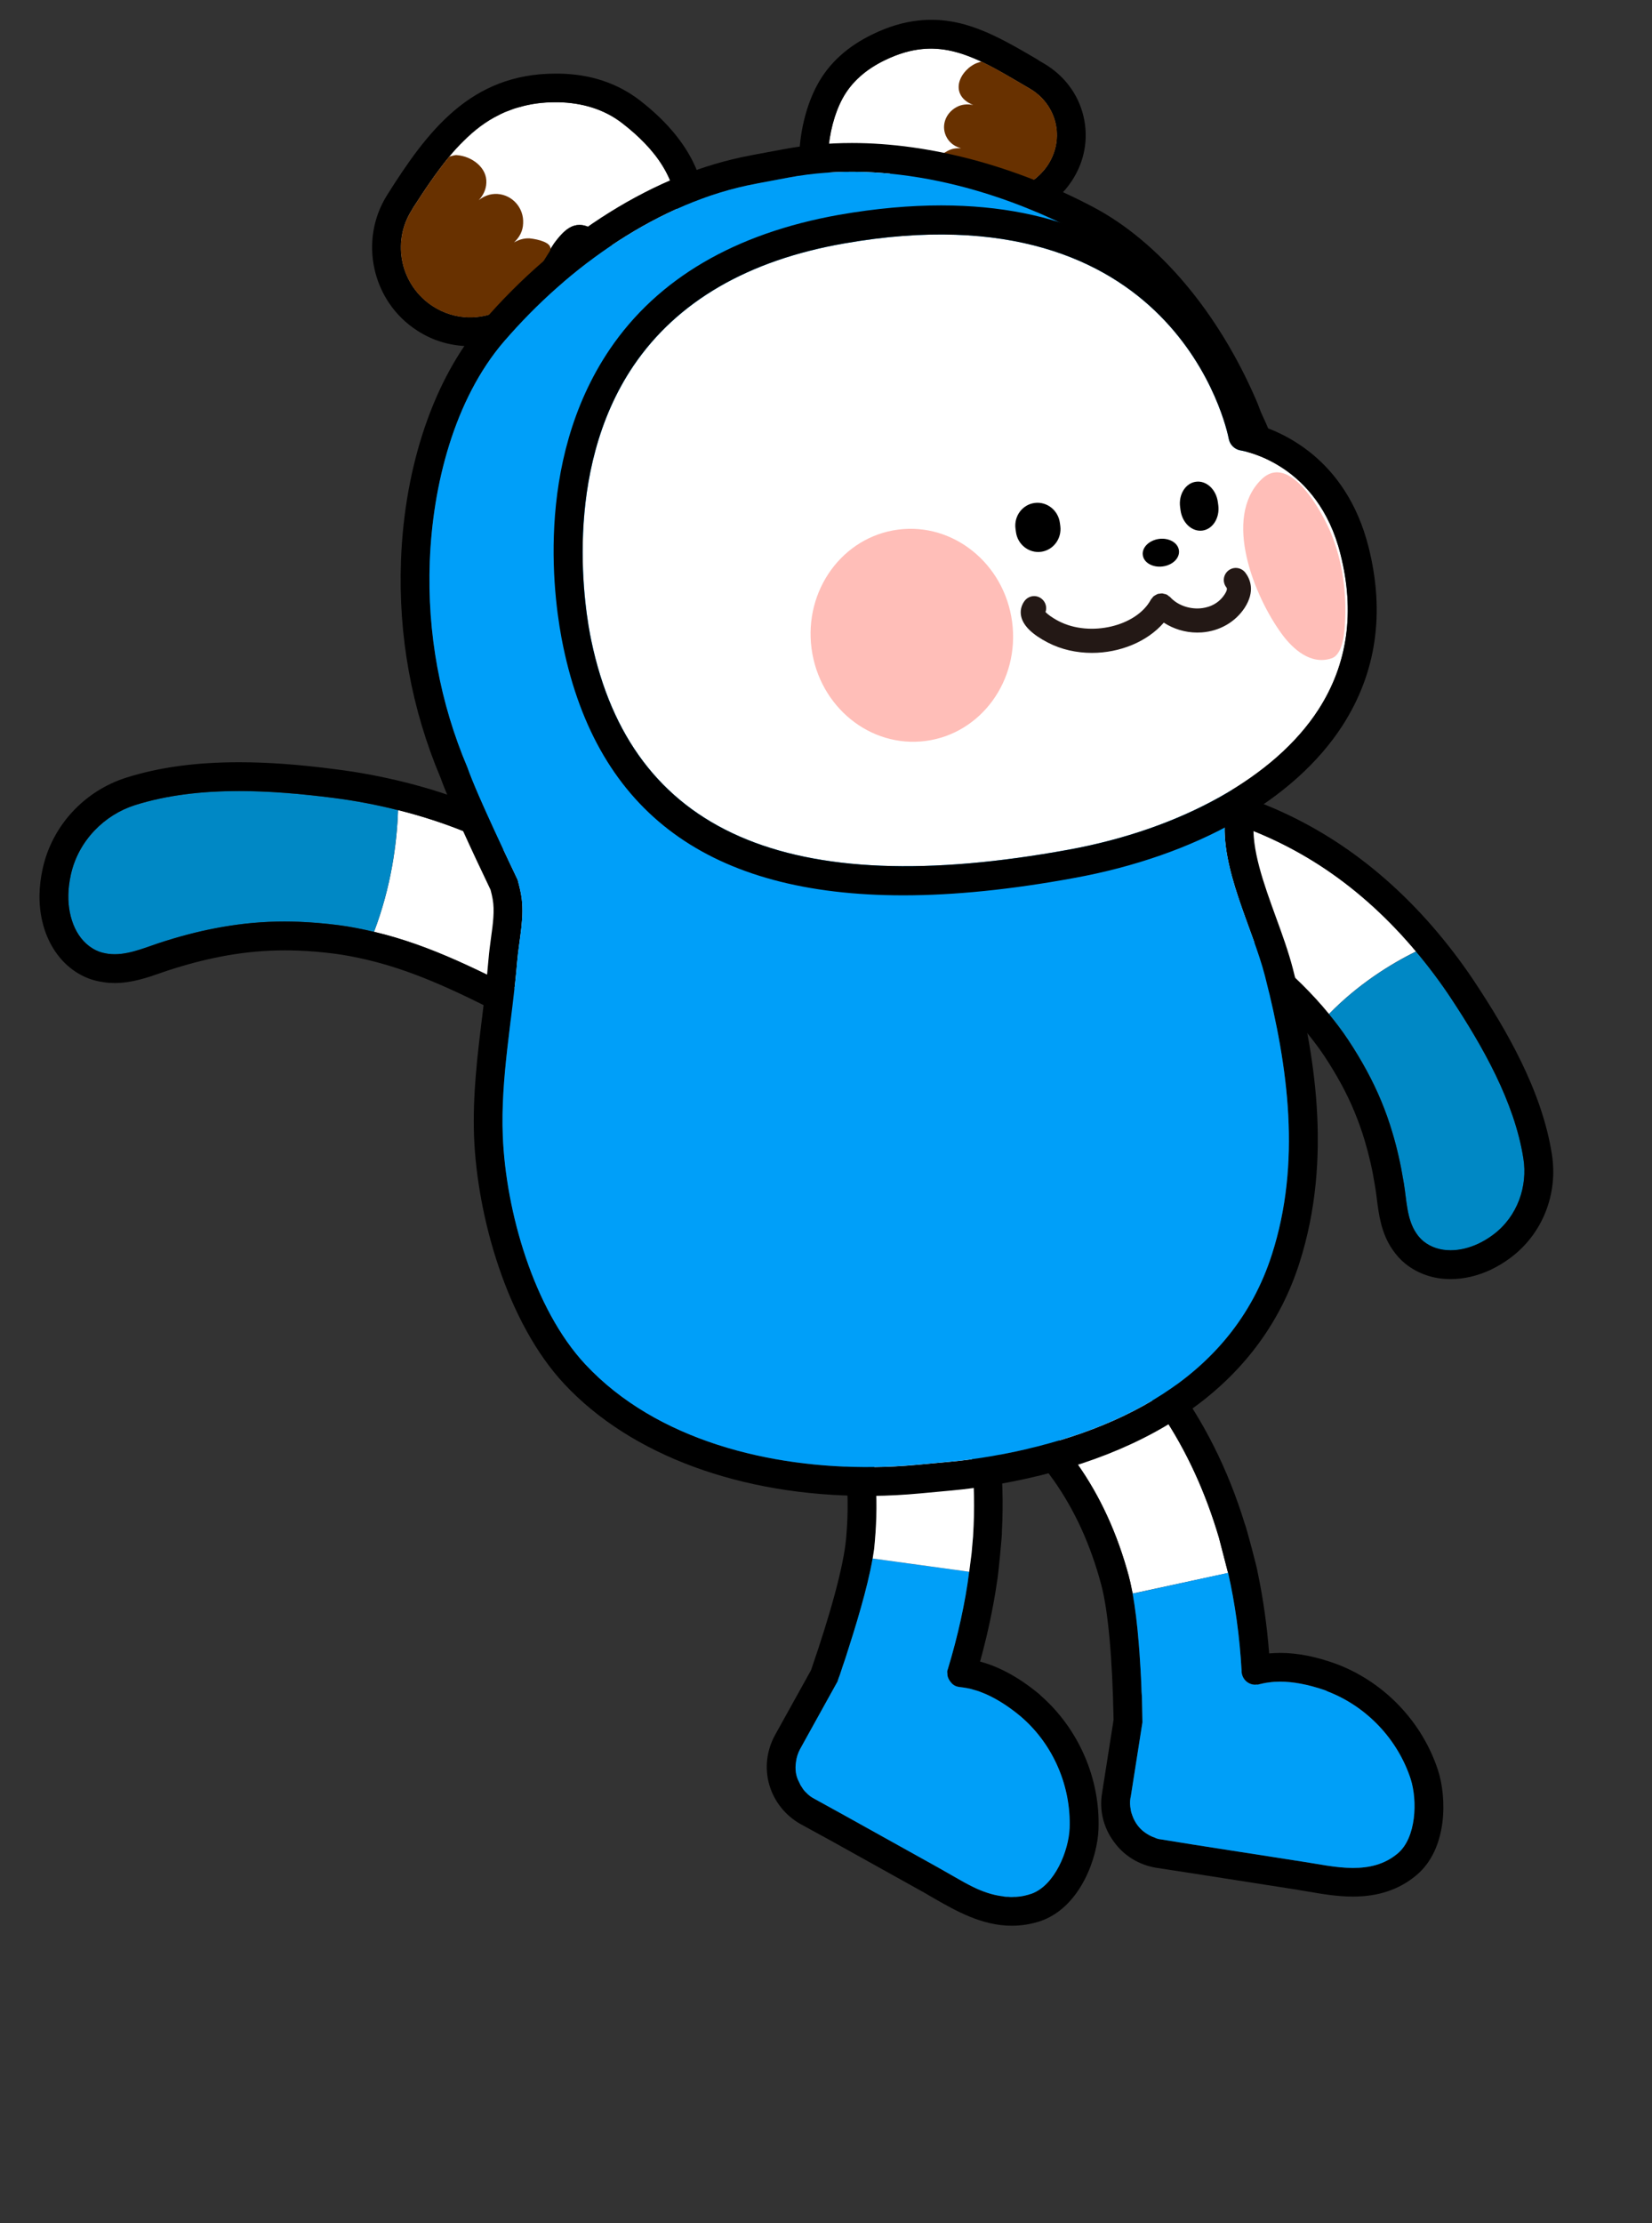 <?xml version="1.0" encoding="utf-8"?>
<!-- Generator: Adobe Illustrator 24.1.1, SVG Export Plug-In . SVG Version: 6.00 Build 0)  -->
<svg version="1.1" id="Layer_1" xmlns="http://www.w3.org/2000/svg" xmlns:xlink="http://www.w3.org/1999/xlink" x="0px" y="0px"
	 viewBox="0 0 226.71 305" style="enable-background:new 0 0 226.71 305;" xml:space="preserve">
<rect x="0" y="0" width="226.71" height="305" fill="#333333" stroke="none"/>
<g>
	<path style="fill:#FFFFFF;" d="M121.43,8.25c-2.48,1.19-4.55,2.92-5.81,5.27c-2.17,4.03-2.92,11.03-0.48,15.05
		c0.85,1.4,2.5,0.18,4.5-0.39c2.38-0.67,1.44-2.81,2.98-5.11c2.21-3.29,5.18-0.47,9.92,2.21c3.82,2.18,8.85,1,11.24-2.63
		c2.39-3.63,1.27-8.33-2.52-10.53C133.94,7.86,129.05,4.58,121.43,8.25z"/>
	<path d="M111.77,30.61c1.08,1.81,3,2.73,5.13,2.5c1.01-0.11,1.91-0.43,2.7-0.75c0.35-0.14,0.73-0.28,1.12-0.38
		c3.63-1.01,4.35-3.97,4.7-5.36c0.1-0.31,0.17-0.58,0.25-0.79c0.7,0.32,1.69,0.95,2.47,1.43c0.35,0.23,0.74,0.45,1.13,0.67
		c0.42,0.25,0.88,0.5,1.34,0.79c2.25,1.28,4.83,1.81,7.44,1.53c3.73-0.4,7.03-2.37,9.03-5.42c1.77-2.67,2.33-5.81,1.61-8.88
		c-0.72-3.04-2.65-5.61-5.43-7.24l-0.53-0.31l-0.53-0.34c-5.43-3.17-10.12-5.88-16.11-5.25c-2.1,0.22-4.18,0.84-6.35,1.9
		c-3.43,1.65-6,3.98-7.58,6.93C109.38,16.76,108.49,25.26,111.77,30.61z M115.62,13.52c1.27-2.35,3.34-4.06,5.8-5.25
		c1.83-0.89,3.46-1.36,5.07-1.53c2.85-0.3,5.44,0.45,8.19,1.71c2.06,0.97,4.18,2.27,6.58,3.67c3.81,2.18,4.9,6.9,2.54,10.52
		c-1.43,2.14-3.74,3.41-6.17,3.67c-1.73,0.18-3.52-0.12-5.08-1.05c-1.62-0.92-3.01-1.83-4.28-2.56l-0.03,0
		c-1.34-0.75-2.48-1.23-3.5-1.12c-0.79,0.08-1.5,0.52-2.13,1.48c-1.55,2.28-0.59,4.43-2.97,5.11c-1.22,0.33-2.32,0.91-3.17,1
		c-0.56,0.06-1-0.06-1.36-0.62C112.68,24.55,113.43,17.55,115.62,13.52z"/>
	<path style="fill:#683100;" d="M128.28,22.7c1.27,0.73,2.66,1.64,4.28,2.56c1.55,0.93,3.34,1.24,5.08,1.05
		c2.42-0.26,4.74-1.53,6.17-3.67c2.36-3.63,1.27-8.34-2.54-10.52c-2.4-1.4-4.52-2.7-6.58-3.67c-0.29,0.1-0.88,0.16-1.76,0.88
		c-0.03,0-0.03,0-0.03,0.04c-1.12,0.95-1.76,2.47-1.03,3.72c0.36,0.62,1.01,1.05,1.69,1.31c-0.78-0.15-1.6-0.1-2.32,0.31
		c-1.56,0.86-2.16,2.71-1.28,4.21c0.41,0.72,1.12,1.21,1.94,1.42c-0.63-0.03-1.25,0.03-1.85,0.36
		C129.14,21.19,127.98,22.07,128.28,22.7z"/>
</g>
<g>
	<path style="fill:#FFFFFF;" d="M168.54,215.76v0.03l-12.98,2.8l-0.1,0.03l-0.07-0.23c-0.07-0.33-0.13-0.63-0.2-0.96
		c-0.07-0.36-0.16-0.73-0.26-1.09v-0.03c-3.16-11.8-9.56-20.79-18.98-26.73c-2.11-1.35-3.26-3.49-3.2-5.93
		c0.1-2.57,1.58-4.94,3.76-6.1c0.89-0.46,1.85-0.69,2.8-0.69c1.19,0,2.37,0.33,3.49,1.05c3.76,2.37,7.15,5.07,10.15,8.14
		c0.33,0.3,0.63,0.63,0.92,0.96c0.56,0.59,1.09,1.19,1.61,1.81c0.89,0.99,1.71,2.01,2.47,3.06c0.53,0.72,1.02,1.42,1.52,2.14
		c3.36,5.01,5.96,10.68,7.81,16.94l1.22,4.71L168.54,215.76z"/>
	<path d="M197.34,242.85c-2.14-6.56-7.25-11.96-13.68-14.47l-0.26-0.1c-2.8-1.02-5.34-1.52-7.71-1.52c-0.53,0-1.02,0.03-1.52,0.07
		c-0.3-3.82-0.82-7.55-1.58-11.14c0-0.33-1.61-6.39-1.78-6.69c-4.61-14.96-13.35-26.53-25.9-34.44c-1.75-1.09-3.69-1.65-5.6-1.65
		c-1.65,0-3.2,0.4-4.65,1.15c-3.43,1.78-5.7,5.5-5.83,9.42c-0.16,3.82,1.71,7.35,5.01,9.42c8.57,5.4,14.37,13.61,17.27,24.45
		c0.96,3.53,1.55,10.12,1.71,18.59l-1.58,10.05c-0.4,2.37,0.2,4.75,1.61,6.66c1.38,1.94,3.46,3.2,5.83,3.59l4.75,0.73l14.53,2.27
		c0.49,0.1,1.02,0.16,1.55,0.26c1.88,0.33,4.02,0.69,6.16,0.69c3.49,0,6.33-0.96,8.67-2.9
		C198.76,253.62,198.53,246.47,197.34,242.85z M191.8,254.28c-1.81,1.52-3.92,1.98-6.13,1.98c-2.37,0-4.84-0.56-7.08-0.89
		l-14.57-2.27l-4.71-0.76c-0.3-0.03-0.56-0.1-0.82-0.23c-0.49-0.16-0.99-0.4-1.38-0.72c-0.79-0.56-1.38-1.38-1.71-2.31
		c-0.1-0.26-0.2-0.56-0.23-0.86c-0.1-0.49-0.13-1.05-0.03-1.58l0.03-0.1l1.61-10.25c0-0.03,0-0.07,0-0.07
		c-0.03-1.05-0.03-2.24-0.07-3.46c-0.03-0.43-0.07-0.86-0.07-1.29c-0.03-0.86-0.07-1.75-0.13-2.67c-0.03-0.66-0.1-1.35-0.13-2.01
		l-0.1-1.29c-0.2-2.54-0.49-5.01-0.89-7.12c-0.07-0.33-0.13-0.63-0.2-0.96c-0.07-0.36-0.16-0.73-0.26-1.09v-0.03
		c-3.16-11.8-9.56-20.79-18.98-26.73c-2.11-1.35-3.26-3.49-3.2-5.93c0.1-2.57,1.58-4.94,3.76-6.1c0.89-0.46,1.85-0.69,2.8-0.69
		c1.19,0,2.37,0.33,3.49,1.05c3.76,2.37,7.15,5.07,10.15,8.14c0.33,0.3,0.63,0.63,0.92,0.96c0.56,0.59,1.09,1.19,1.61,1.81
		c0.89,0.99,1.71,2.01,2.47,3.06c0.53,0.72,1.02,1.42,1.52,2.14c3.36,5.01,5.96,10.68,7.81,16.94l1.22,4.71l0.03,0.07v0.03
		c0.96,4.22,1.58,8.7,1.85,13.41v0.16c0.07,1.02,0.89,1.78,1.88,1.78c0.03,0,0.1,0,0.13-0.03c0.13,0.03,0.23,0.03,0.4-0.03
		c0.4-0.1,0.86-0.2,1.38-0.26c0.46-0.07,0.96-0.1,1.52-0.1c1.65,0,3.72,0.33,6.26,1.22c0.03,0.03,0.26,0.13,0.26,0.13
		c5.37,2.08,9.59,6.56,11.37,11.99C194.54,247.03,194.37,252.14,191.8,254.28z"/>
	<path style="fill:#009FF8;" d="M191.8,254.28c-1.81,1.52-3.92,1.98-6.13,1.98c-2.37,0-4.84-0.56-7.08-0.89l-14.57-2.27l-4.71-0.76
		c-0.3-0.03-0.56-0.1-0.82-0.23c-0.49-0.16-0.96-0.43-1.38-0.72c-0.79-0.56-1.38-1.38-1.71-2.31c-0.1-0.26-0.2-0.56-0.23-0.86
		c-0.1-0.49-0.13-1.05-0.03-1.58l0.03-0.1l1.61-10.25c0-0.03,0-0.07,0-0.07c-0.03-1.05-0.03-2.24-0.07-3.46
		c-0.03-0.43-0.07-0.86-0.07-1.29c-0.03-0.86-0.07-1.75-0.13-2.67c-0.03-0.66-0.1-1.35-0.13-2.01l-0.1-1.29
		c-0.2-2.54-0.49-5.01-0.89-7.12l0.07,0.23l0.1-0.03v0.03l12.98-2.83c0.96,4.22,1.58,8.7,1.85,13.41v0.16
		c0.07,1.02,0.89,1.78,1.88,1.78c0.03,0,0.1,0,0.13-0.03c0.13,0.03,0.23,0.03,0.4-0.03c0.4-0.1,0.86-0.2,1.38-0.26
		c0.46-0.07,0.96-0.1,1.52-0.1c1.65,0,3.72,0.33,6.26,1.22c0.03,0.03,0.26,0.13,0.26,0.13c5.37,2.08,9.59,6.56,11.37,11.99
		C194.54,247.03,194.37,252.14,191.8,254.28z"/>
</g>
<g>
	<path style="fill-rule:evenodd;clip-rule:evenodd;fill:#009FF8;" d="M133.57,210.72l-0.23,2.34c0.07-0.79,0.13-1.58,0.2-2.34
		H133.57z"/>
	<path d="M138.42,260.21c0.13,0.03,0.26,0.03,0.43,0.03c0.1,0,0.2,0,0.3-0.03H138.42z"/>
	<path style="fill:#FFFFFF;" d="M139.14,260.21c-0.1,0.03-0.2,0.03-0.3,0.03c0.23,0,0.46,0,0.66-0.03
		C139.37,260.21,139.24,260.25,139.14,260.21z"/>
	<path d="M133.54,210.72c-0.07,0.76-0.13,1.55-0.2,2.34l0.23-2.34H133.54z"/>
	<path d="M142.87,232.66l-0.2-0.2c-3.16-2.64-5.96-3.92-8.17-4.51c1.02-3.69,1.81-7.41,2.34-11.04c0.1-0.3,0.72-6.52,0.66-6.89
		c0.79-15.62-3.39-29.49-12.46-41.23c-2.01-2.6-4.98-4.12-8.11-4.12c-0.46,0-0.89,0.03-1.35,0.1c-3.82,0.53-7.25,3.23-8.73,6.85
		c-1.45,3.56-0.92,7.51,1.48,10.58c6.16,8.01,8.8,17.73,7.78,28.9c-0.33,3.63-2.04,10.02-4.81,18.03l-4.94,8.9
		c-1.15,2.11-1.45,4.51-0.79,6.82c0.66,2.27,2.18,4.19,4.25,5.37l4.22,2.31l12.85,7.15c0.46,0.26,0.89,0.53,1.35,0.79
		c2.9,1.65,6.49,3.72,10.61,3.72c1.38,0,2.77-0.23,4.09-0.69c5.4-1.98,7.68-8.73,7.81-12.56
		C151.01,244.03,148.04,237.21,142.87,232.66z M141.58,259.79c-0.69,0.23-1.38,0.4-2.08,0.43c-0.07,0-0.16,0.03-0.26,0h-0.1
		c-0.1,0.03-0.2,0.03-0.3,0.03c-0.16,0-0.3,0-0.43-0.03c-0.26,0-0.53,0-0.79-0.07c-1.38-0.16-2.74-0.63-4.02-1.25
		c-0.82-0.4-1.65-0.86-2.44-1.32c-0.82-0.46-1.61-0.92-2.37-1.35l-12.85-7.15l-4.19-2.31c-0.43-0.23-0.79-0.49-1.09-0.82
		c-0.26-0.23-0.46-0.49-0.63-0.79c-0.16-0.2-0.26-0.43-0.36-0.66c-0.46-0.82-0.59-1.81-0.43-2.8c0.07-0.59,0.26-1.19,0.56-1.75
		l0.53-0.96l4.55-8.21c0.03,0,0.03,0,0.03,0v-0.03c0.1-0.33,0.23-0.69,0.36-1.02c0.23-0.73,0.49-1.48,0.76-2.27
		c1.38-4.28,3-9.52,3.72-13.64l0.2-1.29c0.03-0.36,0.07-0.72,0.1-1.05v-0.03c1.09-12.16-1.81-22.84-8.6-31.64
		c-1.55-1.98-1.88-4.42-0.96-6.66c0.96-2.37,3.16-4.12,5.6-4.45c0.26-0.03,0.56-0.07,0.82-0.07c1.91,0,3.69,0.92,4.98,2.57
		c1.65,2.14,3.13,4.35,4.38,6.62c1.42,2.44,2.64,4.98,3.62,7.61c0.26,0.72,0.53,1.45,0.76,2.17c0.26,0.73,0.49,1.48,0.69,2.21
		c1.91,6.52,2.64,13.51,2.18,20.89h0.03l-0.23,2.34l-0.33,2.57c-0.26,2.14-0.66,4.35-1.15,6.59c-0.49,2.24-1.09,4.51-1.78,6.79
		c-0.07,0.16-0.1,0.33-0.07,0.46c0,0.16,0.03,0.3,0.03,0.43c0.07,0.3,0.2,0.56,0.4,0.82c0.07,0.1,0.2,0.23,0.3,0.33
		c0.26,0.23,0.59,0.36,0.99,0.4c0.59,0.07,1.25,0.16,2.01,0.4c0.49,0.13,1.02,0.33,1.55,0.56c1.42,0.63,3,1.58,4.75,3.03
		c0.03,0.03,0.23,0.2,0.23,0.2c4.32,3.79,6.72,9.46,6.52,15.16C146.66,253.92,144.75,258.63,141.58,259.79z"/>
	<path style="fill:#009FF8;" d="M146.79,250.79c-0.13,3.13-2.04,7.84-5.21,9c-0.69,0.23-1.38,0.4-2.08,0.43
		c-0.07,0-0.16,0.03-0.26,0h-0.1c-0.1,0.03-0.2,0.03-0.3,0.03c-0.16,0-0.3,0-0.43-0.03c-0.26,0-0.53,0-0.79-0.07
		c-1.38-0.16-2.74-0.63-4.02-1.25c-0.82-0.4-1.65-0.86-2.44-1.32c-0.82-0.46-1.61-0.92-2.37-1.35l-12.85-7.15l-4.19-2.31
		c-0.43-0.23-0.79-0.49-1.09-0.82c-0.26-0.23-0.46-0.49-0.63-0.79c-0.16-0.2-0.26-0.43-0.36-0.66c-0.46-0.82-0.59-1.81-0.43-2.8
		c0.07-0.59,0.26-1.19,0.56-1.75l0.53-0.96l4.55-8.21c0.03,0,0.03,0,0.03,0v-0.03c0.1-0.33,0.23-0.69,0.36-1.02
		c0.23-0.73,0.49-1.48,0.76-2.27c1.38-4.28,3-9.52,3.72-13.64h0.07l13.18,1.81c-0.26,2.14-0.66,4.35-1.15,6.59
		c-0.49,2.24-1.09,4.51-1.78,6.79c-0.07,0.16-0.1,0.33-0.07,0.46c0,0.16,0.03,0.3,0.03,0.43c0.07,0.3,0.2,0.56,0.4,0.82
		c0.07,0.1,0.2,0.23,0.3,0.33c0.26,0.23,0.59,0.36,0.99,0.4c0.59,0.07,1.25,0.16,2.01,0.4c0.49,0.13,1.02,0.33,1.55,0.56
		c1.42,0.63,3,1.58,4.75,3.03c0.03,0.03,0.23,0.2,0.23,0.2C144.58,239.42,146.99,245.09,146.79,250.79z"/>
	<path style="fill:#FFFFFF;" d="M133.54,210.72c-0.07,0.76-0.13,1.55-0.2,2.34l-0.33,2.57l-13.18-1.81h-0.07l0.2-1.29
		c0.03-0.36,0.07-0.72,0.1-1.05v-0.03c1.09-12.16-1.81-22.84-8.6-31.64c-1.55-1.98-1.88-4.42-0.96-6.66
		c0.96-2.37,3.16-4.12,5.6-4.45c0.26-0.03,0.56-0.07,0.82-0.07c1.91,0,3.69,0.92,4.98,2.57c1.65,2.14,3.13,4.35,4.38,6.62
		c1.42,2.44,2.64,4.98,3.62,7.61c0.26,0.72,0.53,1.45,0.76,2.17c0.26,0.73,0.49,1.48,0.69,2.21
		C133.28,196.35,134,203.34,133.54,210.72z"/>
</g>
<g>
	<path style="fill:#FFFFFF;" d="M182.38,139.11c-4.61-5.65-10.27-9.87-16.26-14.47c-2.65-2.04-12.4-9.27-6.12-12.9
		c2.28-1.31,5.89,0.18,8.15,0.89c4.92,1.54,9.54,3.78,13.74,6.6c4.7,3.16,8.83,7.01,12.43,11.3
		C190.79,132.26,186.34,135.05,182.38,139.11z"/>
	<path style="fill:#0088C5;" d="M192.66,162.38c-0.02-0.09-0.03-0.18-0.04-0.27c-0.39-2.4-0.89-4.6-1.52-6.7
		c-0.89-3.01-2.05-5.8-3.57-8.59c-0.75-1.38-1.58-2.76-2.51-4.16c-0.83-1.26-1.72-2.42-2.64-3.54c3.97-4.06,8.41-6.85,11.95-8.57
		c1.74,2.07,3.37,4.24,4.86,6.5c4.24,6.43,8.66,14.12,9.88,21.91c0.6,3.79-0.8,7.92-4.1,10.41c-0.69,0.52-1.41,0.95-2.09,1.27
		c-2.48,1.16-5.45,1.34-7.53-0.34c-0.41-0.33-0.73-0.72-1-1.13C193.05,167.24,193.04,164.64,192.66,162.38z"/>
	<path d="M162.22,111.22c2.01,0,4.32,0.91,5.93,1.41c4.92,1.54,9.54,3.78,13.74,6.6c4.7,3.16,8.83,7.01,12.43,11.3
		c1.74,2.07,3.37,4.24,4.86,6.5c4.24,6.43,8.66,14.12,9.88,21.91c0.6,3.79-0.8,7.92-4.1,10.41c-0.69,0.52-1.41,0.95-2.09,1.27
		c-1.2,0.56-2.52,0.9-3.8,0.9c-1.35,0-2.66-0.37-3.73-1.24c-0.41-0.34-0.73-0.72-1-1.13c-1.29-1.91-1.3-4.51-1.68-6.77
		c-0.02-0.09-0.03-0.18-0.05-0.27c-0.39-2.4-0.89-4.6-1.52-6.7c-0.89-3.01-2.05-5.8-3.57-8.59c-0.75-1.38-1.58-2.76-2.51-4.16
		c-0.83-1.25-1.72-2.42-2.64-3.54c-4.61-5.65-10.27-9.87-16.26-14.47c-2.65-2.04-12.4-9.27-6.12-12.9
		C160.65,111.37,161.41,111.22,162.22,111.22 M162.22,107.27C162.22,107.27,162.22,107.27,162.22,107.27c-1.58,0-2.99,0.35-4.2,1.05
		c-3.3,1.9-3.94,4.59-4.04,6.02c-0.33,5.03,4.61,9.53,9.49,13.26l0.23,0.18l0.99,0.76c5.43,4.17,10.55,8.1,14.62,13.08
		c0.99,1.21,1.75,2.24,2.41,3.22c0.88,1.33,1.64,2.6,2.33,3.86c1.38,2.54,2.44,5.11,3.25,7.83c0.6,2.01,1.06,4.03,1.4,6.2l0.04,0.24
		c0.09,0.54,0.15,1.03,0.21,1.52c0.26,2.06,0.58,4.62,2.1,6.87c0.54,0.8,1.12,1.45,1.79,1.99c1.72,1.39,3.87,2.13,6.23,2.13
		c1.81,0,3.71-0.44,5.48-1.27c0.93-0.44,1.9-1.02,2.79-1.69c4.34-3.26,6.5-8.7,5.63-14.18c-1.38-8.8-6.33-17.16-10.49-23.47
		c-1.54-2.34-3.27-4.65-5.13-6.87c-4-4.76-8.46-8.81-13.26-12.04c-4.58-3.08-9.55-5.47-14.77-7.1l-0.86-0.28
		C166.8,108.02,164.51,107.27,162.22,107.27L162.22,107.27z"/>
</g>
<g>
	<path style="fill:#FFFFFF;" d="M51.33,127.83c7.95,1.87,14.92,5.55,22.44,9.37c3.32,1.69,15.29,8.05,16.12-0.28
		c0.3-3.02-2.92-5.98-4.69-7.95c-3.86-4.29-8.32-7.91-13.17-10.79c-5.44-3.23-11.32-5.53-17.4-7.05
		C54.48,115.67,53.68,121.67,51.33,127.83z"/>
	<path style="fill:#0088C5;" d="M22.6,129.12c0.1-0.03,0.2-0.06,0.3-0.09c2.65-0.83,5.15-1.43,7.6-1.86
		c3.51-0.61,6.92-0.85,10.5-0.71c1.77,0.07,3.57,0.22,5.45,0.46c1.68,0.21,3.29,0.54,4.88,0.92c2.34-6.17,3.15-12.17,3.29-16.69
		c-2.94-0.74-5.93-1.31-8.95-1.69c-8.59-1.09-18.55-1.72-27.14,1c-4.18,1.32-7.78,4.87-8.81,9.55c-0.21,0.97-0.33,1.94-0.34,2.8
		c-0.05,3.15,1.15,6.3,3.84,7.59c0.54,0.25,1.08,0.38,1.63,0.46C17.41,131.2,20.09,129.89,22.6,129.12z"/>
	<path d="M32.8,108.52c4.41,0,8.8,0.41,12.88,0.93c3.02,0.38,6,0.95,8.95,1.69c6.09,1.52,11.97,3.81,17.41,7.05
		c4.85,2.89,9.31,6.51,13.17,10.79c1.77,1.97,4.99,4.93,4.69,7.95c-0.31,3.14-2.21,4.2-4.63,4.2c-4,0-9.42-2.86-11.49-3.92
		c-7.52-3.82-14.49-7.5-22.44-9.37c-1.59-0.37-3.2-0.7-4.88-0.92c-1.88-0.24-3.68-0.39-5.45-0.46c-0.65-0.02-1.3-0.04-1.94-0.04
		c-2.89,0-5.69,0.25-8.56,0.75c-2.46,0.43-4.96,1.03-7.6,1.86c-0.1,0.03-0.2,0.06-0.3,0.09c-2.22,0.68-4.58,1.79-6.87,1.79
		c-0.3,0-0.59-0.02-0.89-0.06c-0.55-0.08-1.09-0.2-1.63-0.46c-2.7-1.28-3.89-4.44-3.84-7.59c0.01-0.86,0.13-1.83,0.34-2.8
		c1.03-4.68,4.63-8.23,8.81-9.55C23.04,109.03,27.93,108.52,32.8,108.52 M32.8,104.57c-5.9,0-10.96,0.69-15.46,2.11
		c-5.79,1.83-10.19,6.61-11.48,12.47c-0.27,1.21-0.42,2.45-0.44,3.59c-0.08,5.1,2.26,9.4,6.1,11.22c0.84,0.4,1.75,0.66,2.79,0.8
		c0.47,0.07,0.95,0.1,1.43,0.1c2.36,0,4.51-0.75,6.4-1.41c0.55-0.19,1.09-0.38,1.62-0.54l0.33-0.1c2.41-0.75,4.74-1.32,7.1-1.74
		c2.65-0.46,5.23-0.69,7.88-0.69c0.59,0,1.19,0.01,1.79,0.03c1.63,0.06,3.3,0.2,5.09,0.43c1.33,0.17,2.75,0.44,4.47,0.84
		c7.05,1.66,13.5,4.94,20.32,8.42l1.24,0.63l0.29,0.15c4.06,2.08,8.79,4.2,12.99,4.2c4.81,0,8.09-2.97,8.57-7.76
		c0.44-4.42-2.84-7.92-5-10.24c-0.24-0.26-0.48-0.51-0.69-0.74c-4.08-4.53-8.82-8.41-14.09-11.54c-5.52-3.28-11.74-5.8-18.47-7.48
		c-3.13-0.78-6.3-1.38-9.41-1.77C40.99,104.87,36.74,104.57,32.8,104.57L32.8,104.57z"/>
</g>
<g>
	<g>
		<path style="fill:#FFFFFF;" d="M92.88,30.46c-0.16,2.01-3.2,4.09-5.6,4.51c-0.26,0.03-0.53,0.07-0.76,0.07
			c-1.02,0-1.61-0.46-2.27-1.12c-0.16-0.2-0.33-0.36-0.53-0.53c-0.16-0.2-0.36-0.4-0.56-0.59c-0.43-0.4-0.92-0.82-1.55-1.22
			c-0.76-0.49-1.45-0.73-2.08-0.73c-0.99,0-1.81,0.56-2.64,1.48c-0.26,0.3-0.56,0.66-0.82,1.02c-0.16,0.26-0.36,0.53-0.53,0.82
			c-0.23,0.36-0.46,0.73-0.69,1.12c-0.26,0.43-0.53,0.89-0.79,1.35c-0.03,0.07-0.03,0.1-0.1,0.13c-0.1,0.16-0.2,0.33-0.3,0.49
			c-0.07,0.1-0.1,0.2-0.16,0.3c-0.16,0.26-0.33,0.53-0.49,0.79c-0.16,0.26-0.36,0.56-0.53,0.82c-0.43,0.69-0.96,1.32-1.58,1.85
			c-0.56,0.56-1.22,1.02-1.91,1.38c-2.93,1.58-6.59,1.55-9.59-0.4c-4.38-2.83-5.7-8.7-2.93-13.12c0.07-0.1,0.13-0.23,0.23-0.4
			c1.65-2.57,3.26-4.94,4.94-6.99l0.03-0.03c0.63-0.76,1.29-1.48,1.94-2.11c1.45-1.48,3.06-2.7,4.88-3.59
			c0.43-0.23,0.89-0.43,1.35-0.59c0.49-0.2,0.96-0.36,1.48-0.49c1.48-0.43,3.1-0.66,4.91-0.66h0.4c3.2,0.07,6.26,0.92,8.8,2.9
			C89.81,20.34,93.3,24.69,92.88,30.46z"/>
		<path d="M74.06,36.66c0.56-0.89,1.09-1.71,1.35-2.14c0.07-0.1,0.07-0.16,0.1-0.23c-0.23,0.33-0.46,0.66-0.66,1.02
			C74.59,35.73,74.32,36.19,74.06,36.66z M73.01,38.37c0.16-0.26,0.33-0.53,0.49-0.79c-0.1,0.16-0.2,0.3-0.3,0.43
			C73.17,38.11,73.07,38.24,73.01,38.37z M72.48,39.19c0.16-0.26,0.36-0.56,0.53-0.82c-0.07,0.07-0.1,0.16-0.2,0.26
			C72.71,38.83,72.58,39.03,72.48,39.19z M68.49,15.8c-1.81,0.89-3.43,2.11-4.88,3.59C65.1,17.91,66.68,16.69,68.49,15.8z"/>
		<path d="M87.87,13.82c-3.1-2.41-6.85-3.66-11.17-3.72h-0.46C64.57,10.1,58.64,18,53.1,26.8c-3.89,6.23-2.04,14.57,4.15,18.55
			c2.17,1.42,4.68,2.14,7.25,2.14c4.61,0,8.83-2.31,11.3-6.2c0.63-0.99,1.22-1.98,1.78-2.9c0.66-1.12,1.55-2.6,2.14-3.33
			c0.49,0.33,0.86,0.72,1.29,1.15c0.96,1.05,2.57,2.77,5.5,2.77c0.46,0,0.96-0.03,1.45-0.13c3.36-0.56,8.5-3.56,8.83-8.11
			C97.26,24.5,94.26,18.79,87.87,13.82z M87.27,34.98c-0.26,0.03-0.53,0.07-0.76,0.07c-1.02,0-1.61-0.46-2.27-1.12
			c-0.16-0.16-0.33-0.36-0.53-0.53c-0.16-0.2-0.36-0.4-0.56-0.59c-0.43-0.4-0.92-0.82-1.55-1.22c-0.76-0.49-1.45-0.73-2.08-0.73
			c-0.99,0-1.81,0.56-2.64,1.48c-0.26,0.3-0.56,0.66-0.82,1.02c-0.16,0.26-0.36,0.53-0.53,0.82c0,0.03,0,0.07-0.03,0.1
			c-0.03,0.07-0.03,0.13-0.1,0.23c-0.26,0.43-0.79,1.25-1.35,2.14c-0.03,0.07-0.03,0.1-0.1,0.13c-0.07,0.16-0.16,0.33-0.3,0.49
			c-0.07,0.1-0.1,0.2-0.16,0.3c-0.16,0.26-0.33,0.53-0.49,0.79c-0.16,0.26-0.36,0.56-0.53,0.82c-0.43,0.69-0.96,1.32-1.58,1.85
			c-0.56,0.56-1.22,1.02-1.91,1.38c-2.93,1.58-6.59,1.55-9.59-0.4c-4.38-2.83-5.7-8.7-2.93-13.12c0.07-0.1,0.13-0.23,0.23-0.4
			c1.65-2.57,3.26-4.94,4.94-6.99l0.03-0.03c0.63-0.76,1.29-1.48,1.94-2.11c1.45-1.48,3.06-2.7,4.88-3.59
			c0.43-0.23,0.89-0.43,1.35-0.59c0.46-0.2,0.96-0.36,1.48-0.49c1.48-0.43,3.1-0.66,4.91-0.66h0.4c3.2,0.07,6.26,0.92,8.8,2.9
			c4.38,3.39,7.88,7.74,7.45,13.51C92.71,32.47,89.68,34.55,87.27,34.98z"/>
	</g>
	<path style="fill:#683100;" d="M75.54,34.18c0,0.03,0,0.07-0.03,0.1c-0.03,0.07-0.03,0.13-0.1,0.23c-0.26,0.43-0.79,1.25-1.35,2.14
		c-0.03,0.07-0.03,0.1-0.1,0.13c-0.07,0.16-0.16,0.33-0.3,0.49c-0.07,0.1-0.1,0.2-0.16,0.3c-0.1,0.16-0.2,0.3-0.3,0.43
		c-0.13,0.23-0.26,0.43-0.4,0.63c-0.1,0.2-0.23,0.4-0.33,0.56c-0.43,0.69-0.96,1.32-1.58,1.85c-0.56,0.56-1.22,1.02-1.91,1.38
		c-2.93,1.58-6.59,1.55-9.59-0.4c-4.38-2.83-5.7-8.7-2.93-13.12c0.07-0.1,0.13-0.23,0.23-0.4c1.65-2.57,3.26-4.94,4.94-6.99
		l0.03-0.03c0.3-0.07,0.82-0.23,0.99-0.2c2.08,0.13,4.22,1.71,4.09,3.82c-0.03,0.92-0.46,1.75-1.05,2.37
		c0.69-0.56,1.58-0.92,2.57-0.86c2.08,0.13,3.66,1.94,3.53,4.05c-0.03,1.05-0.53,1.94-1.25,2.6c0.63-0.36,1.32-0.59,2.11-0.56
		C73.93,32.83,75.67,33.29,75.54,34.18z"/>
</g>
<g>
	<path d="M116.91,23.57c10.78,0,21.95,3.4,31.35,8.39c9.31,4.94,16.35,14.91,20.47,24.45c0.25,0.58,0.45,1.15,0.68,1.73
		c0.46,0.97,0.89,1.95,1.29,2.92c4.78,11.62,3.81,22.28,1.75,34.54c-0.45,2.66-4.29,15.83-4.31,16.45
		c-0.75,7.09,3.74,15.18,5.47,21.9c3.2,12.51,4.97,25.59,0.94,38.15c-5.48,17.13-21.7,24.74-38.3,27.65c-1.99,0.35-4,0.62-6.01,0.8
		c-0.08,0.01-0.16,0.01-0.24,0.02l-4.1,0.38c-2.01,0.19-4.12,0.3-6.14,0.32c-0.26,0-0.53,0-0.79,0c-13.69,0-29.01-3.78-38.63-14.09
		c-7.1-7.6-10.92-21.05-11.33-31.32c-0.32-8.02,1.3-15.97,1.97-23.93c0.26-3.12,1.09-6.22,0.52-9.3c-0.12-0.65-0.29-1.28-0.45-1.92
		c-0.64-1.35-5.52-11.49-6.89-15.41c-3.76-8.87-5.54-18.41-5.17-28.28c0.38-10.39,3.33-22.22,10.21-30.21
		c8.84-10.26,21.28-19.14,34.54-21.6c0,0,0.1-0.02,0.24-0.05l4.26-0.8C111.07,23.82,113.97,23.57,116.91,23.57 M116.91,19.62
		c-3.25,0-6.41,0.29-9.42,0.86l-4.24,0.79l-0.32,0.07C90.1,23.71,76.68,32.06,66.2,44.23c-6.61,7.67-10.68,19.57-11.17,32.64
		c-0.38,10.36,1.44,20.4,5.44,29.86c1.17,3.28,4.35,10.12,6.85,15.34c0.12,0.45,0.22,0.86,0.29,1.28c0.29,1.56,0.04,3.4-0.23,5.34
		c-0.13,0.97-0.26,1.94-0.34,2.91c-0.21,2.55-0.54,5.18-0.85,7.73c-0.67,5.41-1.35,11-1.13,16.69c0.43,10.71,4.42,25.33,12.39,33.86
		c9.11,9.75,24.24,15.34,41.52,15.34l0.84,0c2.07-0.02,4.3-0.14,6.46-0.34l4.1-0.38l0.22-0.02c2.14-0.2,4.27-0.48,6.35-0.85
		c21.95-3.85,36.26-14.34,41.38-30.34c4.66-14.54,1.98-29.2-0.88-40.34c-0.6-2.33-1.48-4.77-2.34-7.12
		c-1.67-4.6-3.4-9.35-3.04-13.26c0.15-0.67,0.82-3.09,1.41-5.23c1.51-5.49,2.6-9.5,2.88-11.11c2-11.92,3.36-23.7-1.99-36.7
		c-0.41-0.99-0.85-1.98-1.31-2.97l-0.21-0.54c-0.15-0.4-0.3-0.8-0.48-1.2c-5.2-12.01-13.31-21.62-22.25-26.37
		C139.36,22.76,127.57,19.62,116.91,19.62L116.91,19.62z"/>
	<path style="fill:#009FF9;" d="M173.61,133.94c-1.72-6.72-6.22-14.81-5.47-21.9c0.02-0.62,3.86-13.79,4.31-16.45
		c2.06-12.26,3.03-22.92-1.75-34.54c-0.4-0.97-0.83-1.94-1.29-2.91c-0.23-0.58-0.43-1.15-0.68-1.73
		c-4.13-9.54-11.16-19.5-20.47-24.45c-11.96-6.35-26.78-10.12-40.03-7.6l-4.26,0.8c-0.14,0.03-0.24,0.05-0.24,0.05
		c-13.26,2.46-25.7,11.34-34.54,21.6c-6.88,7.99-9.82,19.82-10.21,30.21c-0.37,9.87,1.41,19.41,5.17,28.28
		c1.37,3.93,6.25,14.06,6.89,15.41c0.16,0.64,0.33,1.27,0.45,1.92c0.57,3.08-0.26,6.19-0.52,9.3c-0.66,7.96-2.29,15.92-1.97,23.93
		c0.41,10.27,4.23,23.72,11.33,31.32c9.81,10.51,25.53,14.23,39.43,14.08c2.02-0.02,4.12-0.14,6.14-0.32l4.1-0.38
		c0.08-0.01,0.16-0.01,0.24-0.02c2.01-0.19,4.02-0.45,6.01-0.8c16.6-2.91,32.82-10.52,38.3-27.65
		C178.58,159.53,176.81,146.45,173.61,133.94z"/>
</g>
<g>
	<g>
		<path style="fill-rule:evenodd;clip-rule:evenodd;fill:#FFFFFF;" d="M180.93,97.36c-5.93,9.19-18.75,16.38-34.3,19.21
			c-38.56,7.05-59.98-2.34-65.48-28.7c-0.79-3.72-4.15-23,5.8-37.7c6-8.83,15.72-14.47,28.9-16.77
			c45.41-7.97,52.53,25.41,52.79,26.82c0.16,0.82,0.82,1.45,1.65,1.58c0.43,0.07,10.58,1.81,13.68,14.24
			C185.97,83.94,184.95,91.13,180.93,97.36z"/>
		<path d="M187.82,75.08c-3.1-12.36-12.16-15.95-15.59-16.91c-1.61-5.96-10.15-29.99-43.07-29.99c-4.25,0-8.9,0.4-14.01,1.29
			c-14.27,2.54-24.88,8.73-31.47,18.45C73.1,63.55,76.1,83.05,77.29,88.69c4.75,22.84,20.1,34.14,46.66,34.14
			c7.02,0,14.8-0.79,23.4-2.37c16.84-3.06,30.32-10.71,36.91-20.96C188.87,92.31,190.09,84.11,187.82,75.08z M81.14,87.87
			c-0.79-3.72-4.15-23,5.8-37.7c6-8.83,15.72-14.47,28.9-16.77c45.41-7.97,52.53,25.41,52.79,26.82c0.16,0.82,0.82,1.45,1.65,1.58
			c0.43,0.07,10.58,1.81,13.68,14.24c2.01,7.91,0.99,15.09-3.03,21.32c-5.93,9.19-18.75,16.38-34.3,19.21
			C108.07,123.62,86.65,114.23,81.14,87.87z"/>
	</g>
	<path style="fill-rule:evenodd;clip-rule:evenodd;fill:#FFBEB8;" d="M138.9,85.34c1.05,8.01-4.26,15.31-11.86,16.31
		c-7.6,1-14.61-4.68-15.67-12.69c-1.05-8,4.26-15.3,11.86-16.3C130.83,71.66,137.85,77.34,138.9,85.34"/>
	<path style="fill-rule:evenodd;clip-rule:evenodd;fill:#FFBEB8;" d="M182.65,73.13c-1.08-2.62-5.62-11.24-9.57-7.33
		c-5.33,5.27-0.93,16.07,2.85,21.21c1.49,2.02,3.96,4.28,6.82,3.3c1.61-0.55,1.77-3.78,1.83-4.9
		C184.81,81.25,184.24,77,182.65,73.13z"/>
</g>
<g>
	<path style="fill-rule:evenodd;clip-rule:evenodd;" d="M161.79,75.5c0.14,1.05-0.85,2.03-2.23,2.21c-1.38,0.18-2.6-0.52-2.73-1.56
		c-0.14-1.04,0.86-2.03,2.24-2.22C160.44,73.76,161.65,74.46,161.79,75.5"/>
	<path style="fill-rule:evenodd;clip-rule:evenodd;" d="M165.01,72.79L165.01,72.79c-1.43,0.19-2.77-1.06-3-2.79l-0.06-0.44
		c-0.23-1.73,0.75-3.29,2.18-3.47c1.43-0.19,2.77,1.06,3,2.79l0.06,0.44C167.41,71.04,166.44,72.6,165.01,72.79"/>
	<path style="fill-rule:evenodd;clip-rule:evenodd;" d="M142.87,75.7L142.87,75.7c-1.68,0.22-3.23-1-3.45-2.73l-0.06-0.44
		c-0.23-1.73,0.95-3.31,2.63-3.53c1.68-0.22,3.23,1,3.46,2.73l0.06,0.44C145.73,73.89,144.55,75.48,142.87,75.7"/>
	<path style="fill:#231815;" d="M170.9,78.56c-0.56-0.72-1.59-0.86-2.31-0.3c-0.72,0.56-0.86,1.59-0.3,2.31
		c0.07,0.09,0.23,0.29-0.26,1.02c-0.99,1.49-2.52,1.81-3.35,1.87c-1.55,0.11-3.12-0.47-4.08-1.53c-0.08-0.08-0.17-0.13-0.26-0.19
		c-0.06-0.05-0.11-0.11-0.18-0.15c-0.01-0.01-0.03-0.01-0.04-0.01c-0.13-0.07-0.27-0.09-0.41-0.12c-0.07-0.01-0.14-0.05-0.2-0.05
		c-0.13-0.01-0.26,0.02-0.39,0.04c-0.08,0.01-0.16,0.01-0.23,0.03c-0.1,0.03-0.18,0.09-0.27,0.14c-0.1,0.05-0.21,0.1-0.29,0.18
		c-0.01,0.01-0.03,0.01-0.04,0.02c-0.07,0.06-0.11,0.15-0.17,0.22c-0.06,0.08-0.14,0.13-0.18,0.22c-1.97,3.67-8.34,5.17-12.62,2.97
		c-0.99-0.51-1.58-0.99-1.84-1.26c0.23-0.67,0.01-1.43-0.59-1.87c-0.73-0.54-1.76-0.38-2.3,0.36c-0.46,0.63-0.62,1.4-0.44,2.15
		c0.3,1.26,1.53,2.45,3.66,3.55c1.86,0.96,3.95,1.41,6.04,1.41c3.82,0,7.59-1.52,9.86-4.15c1.33,0.86,2.92,1.36,4.58,1.36
		c0.21,0,0.43-0.01,0.64-0.02c2.42-0.18,4.55-1.39,5.85-3.33C172.33,81.07,171.52,79.37,170.9,78.56z"/>
</g>
</svg>
